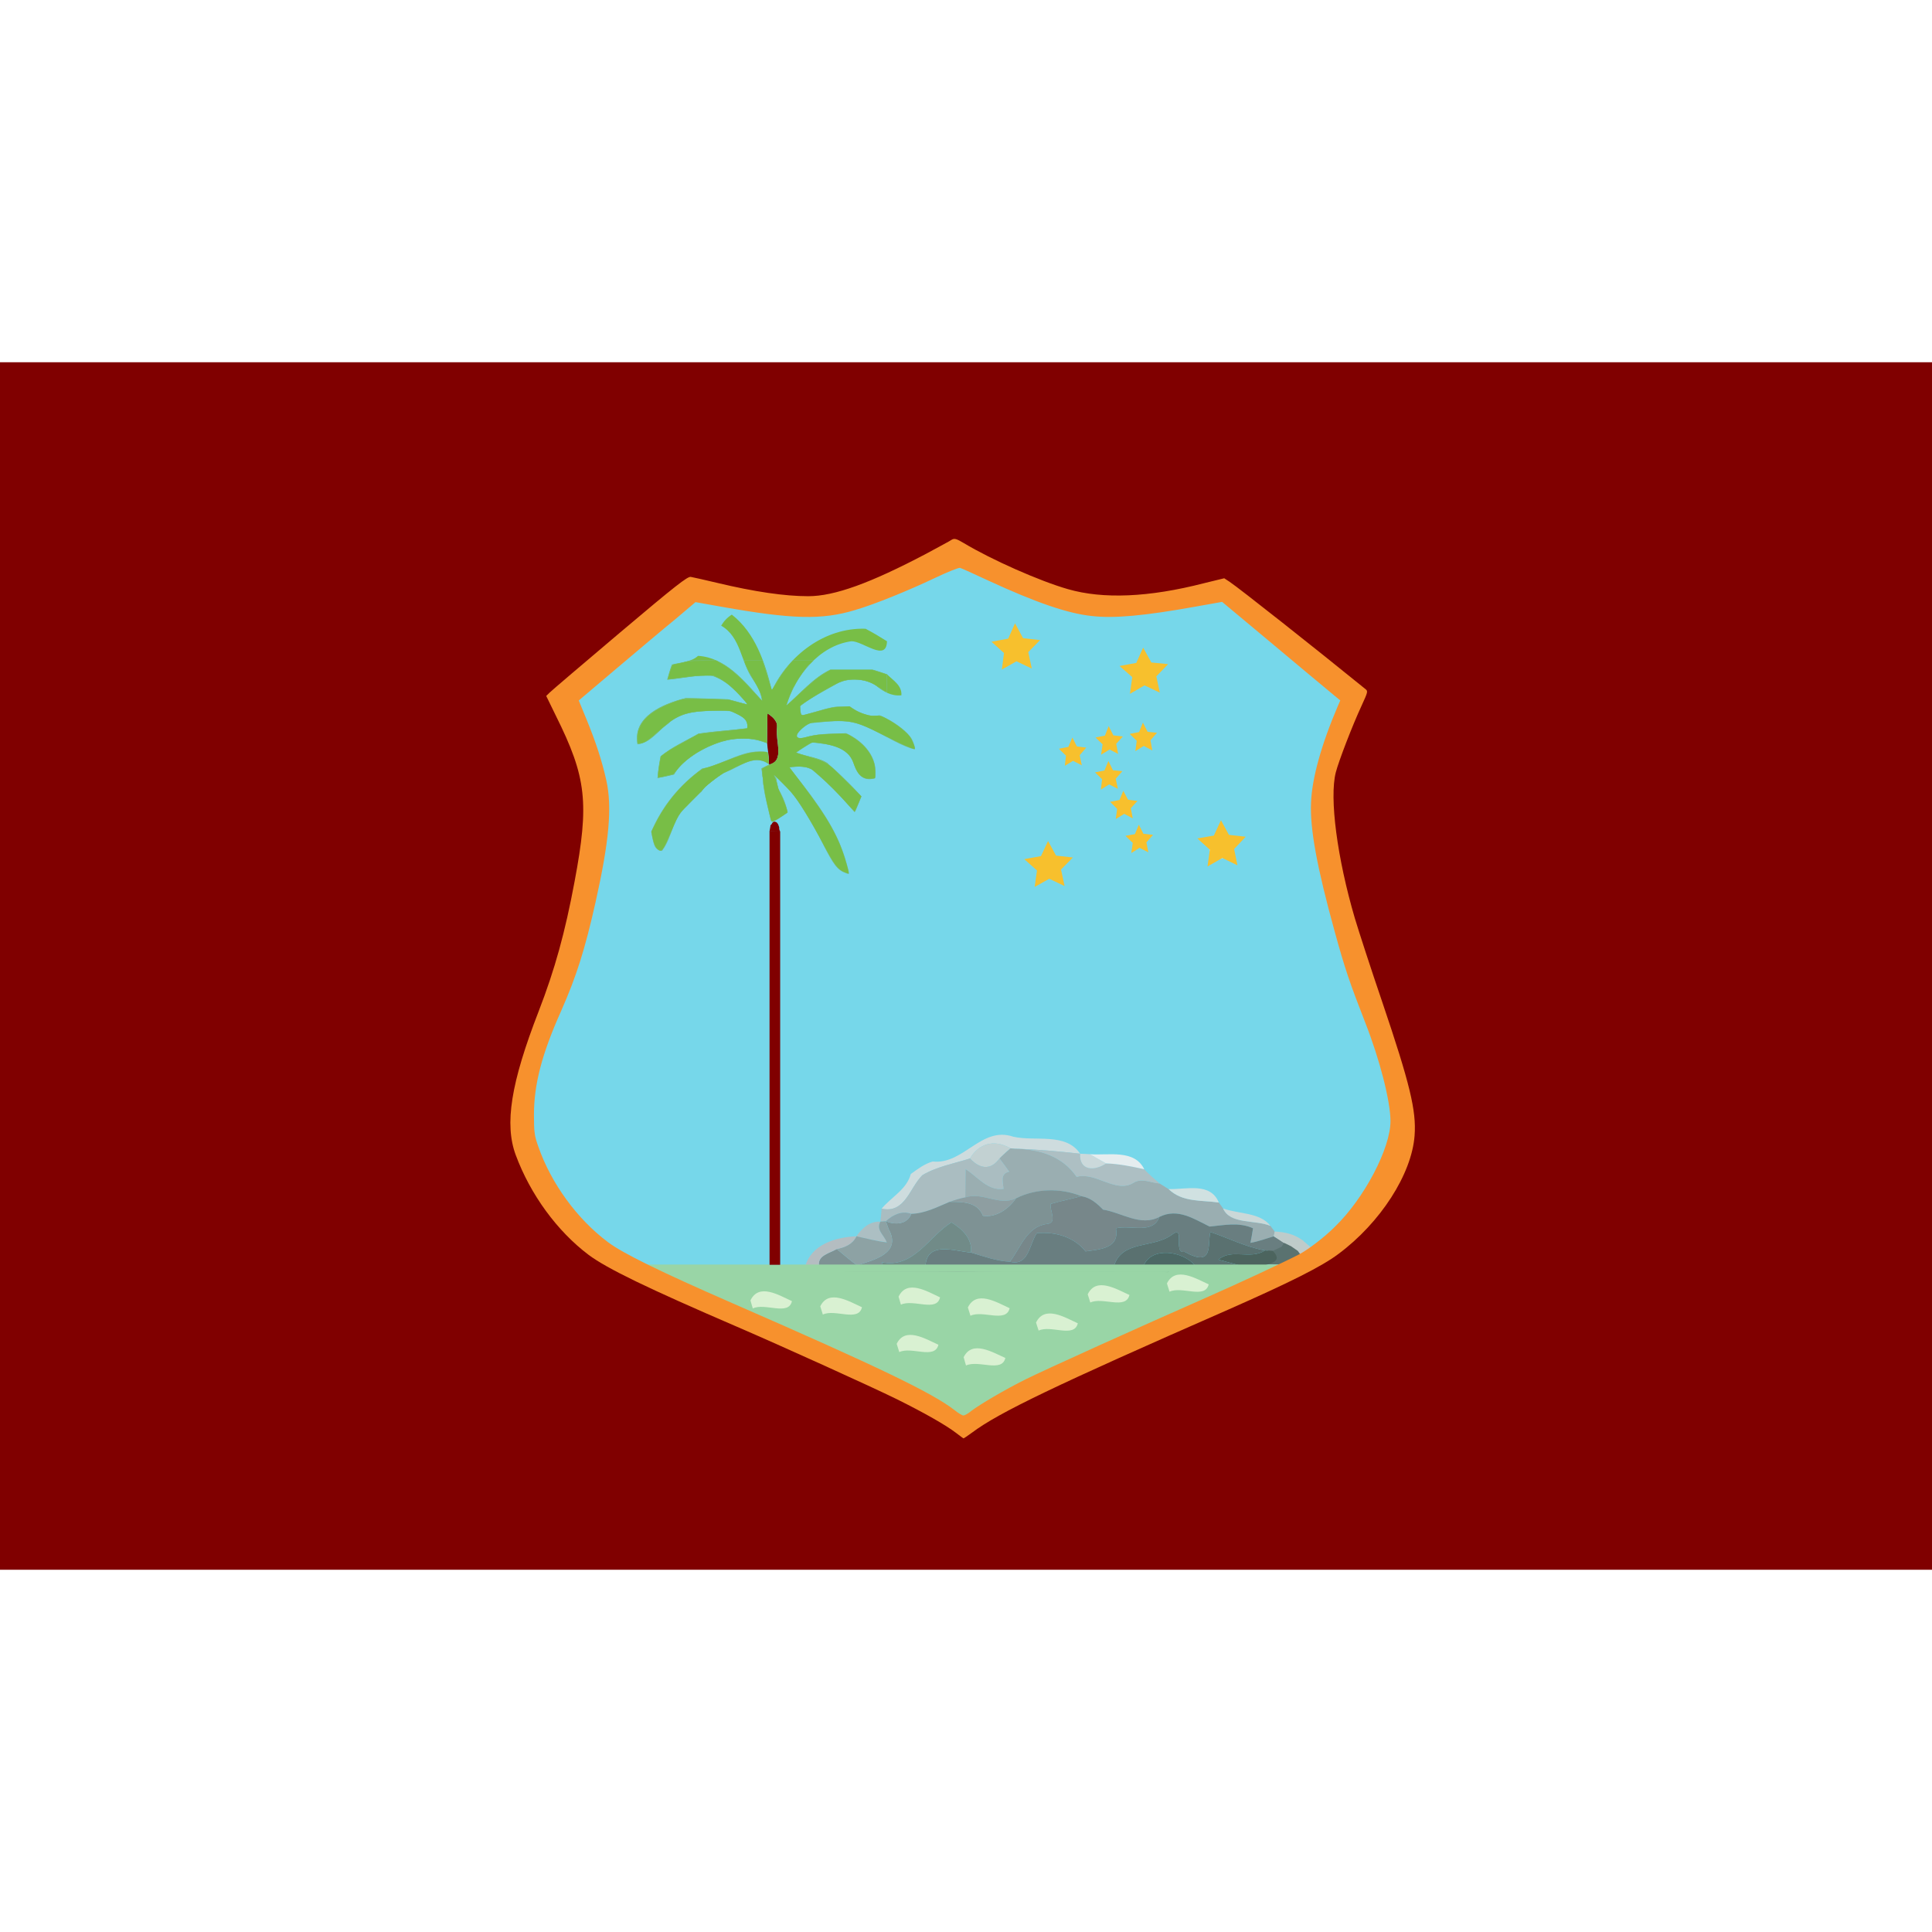 <?xml version="1.0" encoding="UTF-8"?>
<svg xmlns="http://www.w3.org/2000/svg" xmlns:xlink="http://www.w3.org/1999/xlink" width="32px" height="32px" viewBox="0 0 32 20" version="1.1">
<g id="surface1">
<rect x="0" y="0" width="32" height="20" style="fill:rgb(50.196%,0%,0%);fill-opacity:1;stroke:none;"/>
<path style=" stroke:none;fill-rule:nonzero;fill:rgb(46.275%,84.314%,91.765%);fill-opacity:1;" d="M 10.406 14.875 L 8.914 13.363 L 8.734 11.766 L 9.367 9.855 L 9.773 8.43 L 9.82 7.633 L 9.727 6.922 L 9.504 6.211 L 9.41 5.543 L 10.227 4.742 L 11.445 3.723 L 12.395 3.945 L 13.527 4.031 L 14.52 3.766 L 15.832 3.188 L 16.238 3.32 L 18.137 3.988 L 19.449 3.945 L 20.305 3.676 L 22.25 5.41 L 22.477 5.543 L 21.98 6.742 L 21.844 7.543 L 22.297 9.363 L 22.973 11.453 L 23.289 12.609 L 22.973 13.496 L 21.934 14.742 L 21.48 15.051 L 10.543 15.141 Z M 10.406 14.875 "/>
<path style=" stroke:none;fill-rule:nonzero;fill:rgb(60%,83.529%,65.098%);fill-opacity:1;" d="M 16.125 17.582 L 17.594 16.766 L 18.711 16.266 L 20.152 15.699 L 21.141 15.164 L 21.688 14.977 L 10.754 15.039 L 11.938 15.574 L 13.438 16.203 L 15.613 17.301 Z M 16.125 17.582 "/>
<path style=" stroke:none;fill-rule:nonzero;fill:rgb(46.275%,84.314%,91.765%);fill-opacity:1;" d="M 10.676 14.855 L 10.254 14.852 L 9.062 13.773 L 9.109 13.418 L 9.863 13.438 Z M 10.676 14.855 "/>
<path style=" stroke:none;fill-rule:nonzero;fill:rgb(74.902%,79.608%,79.216%);fill-opacity:1;" d="M 21.57 14.539 L 21.738 14.684 L 21.23 14.957 L 21.184 14.945 L 20.996 14.945 L 21.047 14.559 L 21.254 14.488 Z M 21.57 14.539 "/>
<path style=" stroke:none;fill-rule:nonzero;fill:rgb(35.294%,44.706%,43.922%);fill-opacity:1;" d="M 21.262 14.582 L 21.383 14.641 L 21.496 14.719 L 21.562 14.812 L 21.312 14.93 L 21.223 14.945 L 20.953 14.941 L 20.961 14.77 L 21.059 14.633 Z M 21.262 14.582 "/>
<path style=" stroke:none;fill-rule:nonzero;fill:rgb(47.059%,74.51%,27.451%);fill-opacity:1;" d="M 11.945 4.363 C 11.988 4.289 12.047 4.227 12.121 4.18 C 12.512 4.484 12.672 4.98 12.785 5.438 C 13.059 4.859 13.656 4.391 14.336 4.414 C 14.457 4.477 14.574 4.547 14.691 4.621 C 14.684 4.973 14.293 4.617 14.102 4.621 C 13.566 4.695 13.172 5.195 13.027 5.684 C 13.262 5.48 13.465 5.23 13.754 5.09 L 14.449 5.09 C 14.531 5.113 14.609 5.141 14.691 5.168 C 14.793 5.27 14.941 5.352 14.93 5.516 C 14.766 5.535 14.629 5.453 14.508 5.355 C 14.324 5.234 14.031 5.219 13.84 5.336 C 13.648 5.445 13.449 5.547 13.273 5.68 C 13.152 5.785 13.07 5.926 13.012 6.07 C 13.152 5.992 13.297 5.879 13.461 5.965 C 13.324 5.992 13.023 6.273 13.332 6.219 C 13.363 6.234 13.426 6.273 13.457 6.293 C 13.367 6.348 13.273 6.402 13.188 6.465 C 13.363 6.535 13.57 6.543 13.723 6.652 C 13.629 6.688 13.535 6.715 13.438 6.738 L 13.371 6.715 C 13.297 6.684 12.645 6.656 12.855 6.887 C 12.859 6.922 12.875 6.992 12.883 7.027 C 12.844 7.16 13.066 7.527 12.805 7.441 C 12.828 7.223 12.73 7.043 12.629 6.867 C 12.625 6.832 12.617 6.762 12.613 6.727 C 12.645 6.711 12.707 6.68 12.738 6.664 C 13 6.609 12.844 6.273 12.867 6.078 C 12.895 5.953 12.805 5.879 12.711 5.816 C 12.711 5.941 12.707 6.188 12.707 6.312 C 12.301 6.145 11.891 6.262 11.539 6.473 C 11.395 6.566 11.25 6.676 11.164 6.828 C 11.07 6.852 10.98 6.871 10.891 6.887 C 10.898 6.766 10.918 6.648 10.941 6.527 C 11.129 6.371 11.359 6.273 11.566 6.152 C 11.836 6.109 12.105 6.098 12.375 6.062 C 12.41 5.891 12.223 5.836 12.098 5.777 C 11.754 5.777 11.328 5.734 11.059 5.992 C 10.895 6.105 10.773 6.305 10.559 6.328 C 10.473 5.867 10.984 5.656 11.359 5.562 C 11.594 5.566 11.828 5.574 12.059 5.582 C 12.168 5.609 12.273 5.645 12.383 5.668 C 12.219 5.473 12.043 5.27 11.789 5.191 C 11.543 5.176 11.297 5.238 11.051 5.258 C 11.074 5.176 11.098 5.09 11.129 5.008 C 11.277 4.969 11.445 4.969 11.562 4.863 C 12.023 4.891 12.336 5.289 12.621 5.605 C 12.609 5.477 12.539 5.359 12.473 5.254 C 12.266 4.969 12.277 4.555 11.945 4.363 Z M 11.945 4.363 "/>
<path style=" stroke:none;fill-rule:nonzero;fill:rgb(50.196%,0%,0%);fill-opacity:1;" d="M 12.711 5.816 C 12.805 5.879 12.895 5.953 12.867 6.078 C 12.844 6.273 13 6.609 12.738 6.664 C 12.734 6.594 12.73 6.527 12.723 6.457 C 12.715 6.41 12.711 6.359 12.707 6.312 C 12.707 6.188 12.711 5.938 12.711 5.816 Z M 12.711 5.816 "/>
<path style=" stroke:none;fill-rule:nonzero;fill:rgb(46.667%,74.902%,55.686%);fill-opacity:1;" d="M 13.312 6.223 C 13.535 6.141 13.777 6.156 14.012 6.145 C 14.305 6.273 14.559 6.555 14.492 6.891 C 14.285 6.953 14.188 6.812 14.137 6.637 C 14.039 6.352 13.695 6.32 13.434 6.297 Z M 13.312 6.223 "/>
<path style=" stroke:none;fill-rule:nonzero;fill:rgb(50.196%,75.686%,57.255%);fill-opacity:1;" d="M 11.629 6.73 C 12 6.66 12.328 6.383 12.723 6.457 C 12.73 6.527 12.734 6.594 12.738 6.664 C 12.535 6.492 12.305 6.66 12.105 6.754 C 12.07 6.77 12 6.801 11.965 6.816 C 11.805 6.844 11.621 6.922 11.621 7.109 C 11.535 7.191 11.453 7.27 11.375 7.355 C 11.145 7.543 11.137 7.867 10.965 8.094 C 10.812 8.09 10.816 7.887 10.785 7.777 C 10.965 7.355 11.254 7 11.629 6.73 Z M 11.629 6.73 "/>
<path style=" stroke:none;fill-rule:nonzero;fill:rgb(95.294%,89.412%,75.686%);fill-opacity:1;" d="M 20.043 8.164 C 20.055 8.074 19.938 7.828 20.102 7.859 C 20.105 7.992 20.086 8.164 20.281 8.102 C 20.457 8.141 20.277 7.926 20.281 7.852 C 20.508 7.789 20.434 8.027 20.43 8.164 C 20.301 8.172 20.129 8.316 20.043 8.164 Z M 20.043 8.164 "/>
<path style=" stroke:none;fill-rule:nonzero;fill:rgb(92.157%,81.961%,59.216%);fill-opacity:1;" d="M 20.102 7.859 C 20.145 7.855 20.234 7.852 20.281 7.852 C 20.277 7.926 20.457 8.141 20.281 8.102 C 20.086 8.164 20.105 7.992 20.102 7.859 Z M 20.102 7.859 "/>
<path style=" stroke:none;fill-rule:nonzero;fill:rgb(92.157%,81.569%,64.706%);fill-opacity:1;" d="M 17.328 8.191 C 17.523 8.129 17.59 8.355 17.559 8.504 C 17.449 8.508 17.336 8.508 17.227 8.504 C 17.227 8.391 17.211 8.258 17.328 8.191 Z M 17.328 8.191 "/>
<path style=" stroke:none;fill-rule:nonzero;fill:rgb(79.216%,47.451%,46.667%);fill-opacity:1;" d="M 12.793 8.582 L 12.867 8.59 C 12.867 8.75 12.867 8.91 12.867 9.07 C 12.863 9.559 12.863 10.043 12.867 10.527 C 12.867 10.688 12.867 10.852 12.867 11.012 L 12.785 11.012 C 12.781 10.203 12.781 9.391 12.793 8.582 Z M 12.793 8.582 "/>
<path style=" stroke:none;fill-rule:nonzero;fill:rgb(68.235%,47.451%,44.706%);fill-opacity:1;" d="M 12.785 11.012 L 12.867 11.012 C 12.871 11.371 12.863 11.73 12.801 12.086 C 12.793 11.809 12.785 11.531 12.781 11.254 Z M 12.785 11.012 "/>
<path style=" stroke:none;fill-rule:nonzero;fill:rgb(80.784%,86.275%,87.059%);fill-opacity:1;" d="M 15.449 13.238 C 15.965 13.293 16.254 12.645 16.785 12.828 C 17.145 12.91 17.652 12.754 17.891 13.109 C 17.531 13.07 17.168 13.035 16.805 13.027 L 16.738 13.02 C 16.453 12.859 16.207 12.949 16.066 13.188 C 15.801 13.273 15.52 13.32 15.277 13.465 C 15.062 13.68 14.992 14.102 14.602 14.02 C 14.766 13.824 15.016 13.703 15.086 13.445 C 15.199 13.363 15.312 13.277 15.449 13.238 Z M 15.449 13.238 "/>
<path style=" stroke:none;fill-rule:nonzero;fill:rgb(76.078%,81.961%,82.353%);fill-opacity:1;" d="M 16.066 13.188 C 16.207 12.949 16.453 12.859 16.738 13.02 C 16.676 13.07 16.613 13.129 16.555 13.188 C 16.406 13.391 16.227 13.359 16.066 13.188 Z M 16.066 13.188 "/>
<path style=" stroke:none;fill-rule:nonzero;fill:rgb(60.392%,68.235%,69.412%);fill-opacity:1;" d="M 16.555 13.188 C 16.613 13.129 16.676 13.074 16.738 13.02 L 16.805 13.027 C 17.219 13.031 17.598 13.152 17.832 13.492 C 18.152 13.406 18.48 13.773 18.777 13.59 C 18.91 13.504 19.066 13.594 19.207 13.602 C 19.246 13.625 19.32 13.672 19.355 13.695 C 19.586 13.918 19.895 13.875 20.188 13.918 C 20.203 13.941 20.238 13.988 20.258 14.016 C 20.375 14.285 20.793 14.199 21.043 14.305 C 21.062 14.328 21.094 14.375 21.113 14.398 L 21.098 14.477 C 20.969 14.516 20.844 14.562 20.711 14.586 C 20.727 14.504 20.742 14.426 20.754 14.344 C 20.52 14.238 20.277 14.293 20.035 14.316 C 19.777 14.191 19.508 14.004 19.203 14.156 C 18.891 14.32 18.574 14.082 18.27 14.035 C 18.168 13.93 18.059 13.836 17.91 13.812 C 17.566 13.672 17.156 13.688 16.828 13.848 C 16.543 13.98 16.281 13.738 15.988 13.832 L 15.992 13.363 C 16.191 13.488 16.359 13.727 16.621 13.691 C 16.613 13.578 16.559 13.441 16.715 13.406 C 16.664 13.332 16.605 13.258 16.555 13.188 Z M 16.555 13.188 "/>
<path style=" stroke:none;fill-rule:nonzero;fill:rgb(67.843%,74.902%,76.471%);fill-opacity:1;" d="M 16.805 13.027 C 17.168 13.035 17.531 13.07 17.891 13.109 C 17.875 13.395 18.129 13.398 18.32 13.27 C 18.535 13.277 18.746 13.32 18.953 13.367 C 19.031 13.453 19.121 13.527 19.207 13.602 C 19.066 13.594 18.91 13.504 18.777 13.59 C 18.48 13.773 18.152 13.406 17.832 13.492 C 17.598 13.152 17.219 13.031 16.805 13.027 Z M 16.805 13.027 "/>
<path style=" stroke:none;fill-rule:nonzero;fill:rgb(79.608%,85.098%,85.882%);fill-opacity:1;" d="M 17.891 13.109 C 17.93 13.113 18.012 13.113 18.051 13.117 C 18.141 13.168 18.23 13.219 18.32 13.27 C 18.129 13.398 17.875 13.395 17.891 13.109 Z M 17.891 13.109 "/>
<path style=" stroke:none;fill-rule:nonzero;fill:rgb(89.804%,92.941%,93.725%);fill-opacity:1;" d="M 18.051 13.117 C 18.363 13.141 18.789 13.031 18.953 13.367 C 18.746 13.32 18.535 13.277 18.32 13.27 C 18.23 13.219 18.141 13.168 18.051 13.117 Z M 18.051 13.117 "/>
<path style=" stroke:none;fill-rule:nonzero;fill:rgb(66.667%,74.118%,75.686%);fill-opacity:1;" d="M 15.277 13.465 C 15.52 13.32 15.801 13.273 16.066 13.188 C 16.227 13.359 16.406 13.391 16.555 13.188 C 16.605 13.258 16.664 13.332 16.715 13.406 C 16.559 13.441 16.613 13.578 16.621 13.691 C 16.359 13.727 16.191 13.488 15.992 13.363 L 15.988 13.832 C 15.902 13.848 15.816 13.875 15.73 13.906 C 15.523 13.992 15.324 14.098 15.094 14.105 C 14.938 14.047 14.789 14.121 14.672 14.227 L 14.582 14.234 C 14.59 14.18 14.598 14.07 14.602 14.02 C 14.992 14.102 15.062 13.68 15.277 13.465 Z M 15.277 13.465 "/>
<path style=" stroke:none;fill-rule:nonzero;fill:rgb(49.412%,57.255%,58.039%);fill-opacity:1;" d="M 16.828 13.848 C 17.156 13.684 17.566 13.672 17.91 13.812 C 17.742 13.859 17.57 13.891 17.402 13.941 C 17.383 14.055 17.523 14.258 17.336 14.273 C 17.004 14.32 16.906 14.664 16.727 14.898 C 16.504 14.887 16.293 14.809 16.082 14.746 C 16.109 14.52 15.938 14.355 15.758 14.246 C 15.375 14.488 15.133 15.016 14.602 14.906 L 14.676 15.059 C 14.227 15.055 13.773 15.082 13.332 14.988 C 13.391 14.984 13.508 14.973 13.566 14.969 C 13.535 14.793 13.742 14.758 13.859 14.688 C 13.973 14.777 14.078 14.879 14.199 14.957 C 14.465 14.871 14.941 14.762 14.719 14.359 C 14.707 14.328 14.684 14.262 14.672 14.227 C 14.828 14.293 15.027 14.281 15.094 14.105 C 15.324 14.098 15.523 13.992 15.73 13.906 C 15.949 13.906 16.188 13.906 16.281 14.137 C 16.496 14.172 16.707 14.023 16.828 13.848 Z M 16.828 13.848 "/>
<path style=" stroke:none;fill-rule:nonzero;fill:rgb(81.569%,88.235%,88.235%);fill-opacity:1;" d="M 19.355 13.695 C 19.656 13.703 20.047 13.578 20.188 13.918 C 19.895 13.875 19.586 13.918 19.355 13.695 Z M 19.355 13.695 "/>
<path style=" stroke:none;fill-rule:nonzero;fill:rgb(55.686%,61.961%,63.137%);fill-opacity:1;" d="M 15.988 13.832 C 16.281 13.738 16.543 13.98 16.828 13.848 C 16.707 14.023 16.496 14.172 16.281 14.137 C 16.188 13.906 15.949 13.906 15.73 13.906 C 15.816 13.875 15.902 13.848 15.988 13.832 Z M 15.988 13.832 "/>
<path style=" stroke:none;fill-rule:nonzero;fill:rgb(46.667%,52.941%,54.118%);fill-opacity:1;" d="M 17.402 13.941 C 17.57 13.891 17.742 13.859 17.91 13.812 C 18.059 13.836 18.168 13.93 18.27 14.035 C 18.574 14.082 18.891 14.32 19.203 14.156 C 19.094 14.449 18.73 14.285 18.484 14.344 C 18.543 14.676 18.234 14.691 17.98 14.727 C 17.793 14.488 17.473 14.395 17.172 14.426 C 17.047 14.613 17.039 14.977 16.727 14.898 C 16.906 14.664 17.004 14.32 17.336 14.273 C 17.523 14.258 17.383 14.055 17.402 13.941 Z M 17.402 13.941 "/>
<path style=" stroke:none;fill-rule:nonzero;fill:rgb(79.608%,84.706%,84.706%);fill-opacity:1;" d="M 20.258 14.016 C 20.512 14.109 20.871 14.078 21.043 14.305 C 20.793 14.199 20.375 14.285 20.258 14.016 Z M 20.258 14.016 "/>
<path style=" stroke:none;fill-rule:nonzero;fill:rgb(55.686%,64.706%,67.059%);fill-opacity:1;" d="M 14.672 14.227 C 14.789 14.121 14.938 14.047 15.094 14.105 C 15.027 14.281 14.828 14.293 14.672 14.227 Z M 14.672 14.227 "/>
<path style=" stroke:none;fill-rule:nonzero;fill:rgb(41.176%,49.412%,50.196%);fill-opacity:1;" d="M 19.203 14.156 C 19.508 14.004 19.777 14.191 20.035 14.316 C 20.277 14.293 20.52 14.238 20.754 14.344 C 20.742 14.426 20.727 14.504 20.711 14.586 C 20.844 14.562 20.969 14.516 21.098 14.477 C 21.141 14.504 21.227 14.559 21.266 14.586 L 21.23 14.648 C 21.195 14.664 21.121 14.703 21.082 14.719 L 20.953 14.711 C 20.633 14.656 20.344 14.504 20.047 14.406 C 19.996 14.613 20.109 15.004 19.621 14.734 C 19.418 14.777 19.648 14.262 19.402 14.457 C 19.09 14.68 18.574 14.539 18.449 14.977 C 17.824 14.98 17.195 14.973 16.57 14.977 C 16.156 14.973 15.742 14.992 15.328 14.969 C 15.355 14.551 15.809 14.723 16.082 14.746 C 16.293 14.809 16.504 14.887 16.727 14.898 C 17.039 14.977 17.047 14.613 17.172 14.426 C 17.473 14.395 17.793 14.488 17.98 14.727 C 18.234 14.691 18.543 14.676 18.484 14.344 C 18.73 14.285 19.094 14.449 19.203 14.156 Z M 19.203 14.156 "/>
<path style=" stroke:none;fill-rule:nonzero;fill:rgb(67.451%,74.902%,76.471%);fill-opacity:1;" d="M 14.184 14.477 C 14.281 14.34 14.402 14.227 14.582 14.234 C 14.504 14.371 14.645 14.457 14.688 14.574 C 14.52 14.559 14.352 14.512 14.184 14.477 Z M 14.184 14.477 "/>
<path style=" stroke:none;fill-rule:nonzero;fill:rgb(55.294%,63.529%,64.314%);fill-opacity:1;" d="M 14.582 14.234 L 14.672 14.227 C 14.684 14.258 14.707 14.328 14.719 14.359 C 14.941 14.762 14.465 14.871 14.199 14.957 C 14.078 14.879 13.973 14.777 13.859 14.688 C 13.996 14.66 14.121 14.609 14.184 14.477 C 14.352 14.512 14.52 14.559 14.688 14.578 C 14.645 14.457 14.504 14.371 14.582 14.234 Z M 14.582 14.234 "/>
<path style=" stroke:none;fill-rule:nonzero;fill:rgb(44.314%,54.51%,53.333%);fill-opacity:1;" d="M 14.602 14.906 C 15.133 15.016 15.375 14.488 15.758 14.246 C 15.938 14.355 16.109 14.52 16.082 14.746 C 15.809 14.723 15.355 14.551 15.328 14.969 C 15.742 14.992 16.156 14.973 16.57 14.977 L 16.57 15.059 C 16.348 15.059 16.125 15.062 15.902 15.066 L 15.836 15.066 C 15.449 15.059 15.062 15.062 14.676 15.059 Z M 14.602 14.906 "/>
<path style=" stroke:none;fill-rule:nonzero;fill:rgb(35.294%,44.314%,43.922%);fill-opacity:1;" d="M 19.402 14.457 C 19.648 14.262 19.418 14.777 19.621 14.734 C 20.109 15.004 19.996 14.613 20.047 14.406 C 20.344 14.504 20.633 14.656 20.953 14.711 C 20.707 14.871 20.406 14.672 20.18 14.863 C 20.301 14.898 20.422 14.926 20.543 14.961 C 20.293 14.965 20.047 14.973 19.801 14.969 C 19.602 14.719 19.066 14.637 18.938 14.973 C 18.773 14.977 18.613 14.977 18.449 14.977 C 18.574 14.539 19.09 14.68 19.402 14.457 Z M 19.402 14.457 "/>
<path style=" stroke:none;fill-rule:nonzero;fill:rgb(74.51%,79.608%,79.216%);fill-opacity:1;" d="M 21.113 14.398 C 21.289 14.406 21.457 14.445 21.594 14.559 C 21.484 14.566 21.375 14.574 21.266 14.586 C 21.227 14.559 21.141 14.504 21.098 14.477 Z M 21.113 14.398 "/>
<path style=" stroke:none;fill-rule:nonzero;fill:rgb(70.588%,74.118%,75.686%);fill-opacity:1;" d="M 13.332 14.988 C 13.434 14.613 13.832 14.492 14.184 14.477 C 14.121 14.609 13.996 14.66 13.859 14.688 C 13.742 14.758 13.535 14.793 13.566 14.969 C 13.508 14.973 13.391 14.984 13.332 14.988 Z M 13.332 14.988 "/>
<path style=" stroke:none;fill-rule:nonzero;fill:rgb(29.804%,40.784%,39.608%);fill-opacity:1;" d="M 18.938 14.973 C 19.066 14.637 19.602 14.719 19.801 14.969 C 19.688 14.973 19.578 14.98 19.465 14.988 C 19.289 14.98 19.113 14.977 18.938 14.973 Z M 18.938 14.973 "/>
<path style=" stroke:none;fill-rule:nonzero;fill:rgb(29.804%,39.216%,36.863%);fill-opacity:1;" d="M 20.18 14.863 C 20.406 14.672 20.707 14.871 20.953 14.711 L 21.082 14.719 C 21.246 14.887 21.066 14.922 20.914 14.969 C 20.789 14.969 20.664 14.969 20.543 14.961 C 20.422 14.926 20.301 14.898 20.18 14.863 Z M 20.18 14.863 "/>
<path style=" stroke:none;fill-rule:nonzero;fill:rgb(40.784%,65.49%,52.941%);fill-opacity:1;" d="M 16.57 14.977 C 17.195 14.973 17.824 14.98 18.449 14.977 C 18.613 14.977 18.773 14.977 18.938 14.973 C 19.113 14.977 19.289 14.98 19.465 14.984 C 19.438 15.008 19.379 15.051 19.348 15.07 C 19.023 15.062 18.695 15.059 18.371 15.062 C 17.77 15.055 17.172 15.059 16.57 15.059 Z M 16.57 14.977 "/>
<path style=" stroke:none;fill-rule:nonzero;fill:rgb(85.098%,94.51%,82.353%);fill-opacity:1;" d="M 13.586 15.637 C 13.727 15.348 14.062 15.555 14.277 15.652 C 14.219 15.902 13.832 15.676 13.629 15.773 C 13.617 15.738 13.598 15.672 13.586 15.637 Z M 13.586 15.637 "/>
<path style=" stroke:none;fill-rule:evenodd;fill:rgb(96.863%,75.294%,17.647%);fill-opacity:1;" d="M 17.09 5.074 L 16.836 4.953 L 16.594 5.09 L 16.629 4.816 L 16.422 4.629 L 16.699 4.578 L 16.812 4.324 L 16.945 4.57 L 17.227 4.602 L 17.031 4.801 Z M 19.211 5.473 L 18.957 5.352 L 18.715 5.492 L 18.754 5.215 L 18.543 5.031 L 18.82 4.98 L 18.934 4.727 L 19.07 4.973 L 19.348 5 L 19.152 5.203 Z M 20.496 8.332 L 20.246 8.211 L 20 8.352 L 20.039 8.074 L 19.832 7.887 L 20.105 7.84 L 20.223 7.586 L 20.355 7.828 L 20.633 7.859 L 20.441 8.062 Z M 17.633 8.676 L 17.379 8.555 L 17.137 8.691 L 17.176 8.418 L 16.965 8.23 L 17.242 8.18 L 17.359 7.93 L 17.492 8.172 L 17.77 8.203 L 17.574 8.402 Z M 19.086 6.43 L 18.945 6.355 L 18.805 6.441 L 18.828 6.27 L 18.711 6.156 L 18.867 6.125 L 18.93 5.969 L 19.008 6.121 L 19.164 6.137 L 19.055 6.262 Z M 18.52 6.488 L 18.379 6.414 L 18.238 6.5 L 18.262 6.328 L 18.145 6.215 L 18.301 6.184 L 18.363 6.027 L 18.441 6.18 L 18.598 6.199 L 18.488 6.32 Z M 18.516 7.066 L 18.371 6.992 L 18.234 7.078 L 18.254 6.906 L 18.137 6.793 L 18.293 6.762 L 18.359 6.605 L 18.434 6.758 L 18.59 6.773 L 18.48 6.898 Z M 18.762 7.555 L 18.621 7.48 L 18.48 7.566 L 18.504 7.398 L 18.387 7.281 L 18.543 7.25 L 18.605 7.098 L 18.684 7.246 L 18.84 7.266 L 18.73 7.387 Z M 19.02 8.117 L 18.875 8.043 L 18.738 8.129 L 18.762 7.961 L 18.641 7.844 L 18.797 7.816 L 18.863 7.66 L 18.938 7.809 L 19.098 7.828 L 18.988 7.953 Z M 17.918 6.676 L 17.773 6.602 L 17.637 6.684 L 17.656 6.516 L 17.539 6.402 L 17.695 6.371 L 17.762 6.215 L 17.836 6.363 L 17.992 6.383 L 17.883 6.508 Z M 17.918 6.676 "/>
<path style=" stroke:none;fill-rule:evenodd;fill:rgb(79.216%,47.451%,47.059%);fill-opacity:1;" d="M 12.801 11.934 C 12.793 11.746 12.785 11.219 12.789 11.117 L 12.793 11.016 L 12.863 11.016 L 12.863 11.164 C 12.863 11.441 12.852 11.668 12.828 11.879 C 12.809 12.043 12.805 12.047 12.801 11.934 Z M 12.801 11.934 "/>
<path style=" stroke:none;fill-rule:evenodd;fill:rgb(47.059%,74.51%,55.294%);fill-opacity:1;" d="M 14.016 8.465 C 13.871 8.414 13.805 8.328 13.621 7.961 C 13.516 7.746 13.27 7.336 13.172 7.207 C 13.094 7.105 13.004 7.008 12.887 6.898 C 12.848 6.867 12.812 6.828 12.805 6.816 C 12.766 6.738 12.91 6.688 13.168 6.688 C 13.266 6.691 13.262 6.695 13.156 6.703 C 13.113 6.703 13.078 6.711 13.078 6.715 C 13.078 6.715 13.133 6.785 13.195 6.867 C 13.609 7.387 13.82 7.723 13.957 8.094 C 14 8.203 14.066 8.449 14.062 8.465 C 14.062 8.477 14.055 8.477 14.016 8.465 Z M 14.066 7.352 C 13.895 7.152 13.672 6.934 13.492 6.785 C 13.438 6.734 13.426 6.723 13.438 6.719 C 13.523 6.684 13.691 6.641 13.703 6.645 C 13.754 6.668 14.074 6.977 14.219 7.137 L 14.27 7.191 L 14.223 7.301 C 14.199 7.359 14.176 7.418 14.168 7.434 L 14.156 7.453 Z M 12.773 7.602 C 12.77 7.594 12.75 7.52 12.73 7.43 C 12.68 7.227 12.648 7.066 12.641 6.973 L 12.637 6.898 L 12.695 7.02 C 12.77 7.16 12.793 7.242 12.801 7.367 L 12.805 7.453 L 12.832 7.461 C 12.875 7.469 12.891 7.465 12.914 7.441 C 12.934 7.422 12.938 7.414 12.934 7.375 C 12.926 7.316 12.922 7.301 12.902 7.199 C 12.891 7.152 12.883 7.098 12.883 7.082 C 12.887 7.055 12.891 7.062 12.938 7.148 C 12.984 7.242 13.012 7.309 13.035 7.406 L 13.047 7.457 L 12.957 7.52 C 12.84 7.602 12.781 7.625 12.773 7.602 Z M 15.074 6.391 C 14.965 6.352 14.871 6.309 14.691 6.211 C 14.391 6.051 14.273 6 14.117 5.965 C 14 5.938 13.824 5.938 13.598 5.961 C 13.469 5.977 13.441 5.977 13.414 5.965 C 13.375 5.949 13.312 5.941 13.305 5.949 C 13.301 5.953 13.285 5.953 13.266 5.957 C 13.227 5.957 13.074 6.027 13.043 6.055 C 13.027 6.07 13.008 6.078 13.008 6.07 C 13.008 6.066 13.016 6.051 13.023 6.039 C 13.027 6.023 13.031 6.008 13.031 6.004 C 13.027 6 13.027 5.996 13.031 5.992 C 13.035 5.992 13.055 5.965 13.074 5.934 C 13.121 5.855 13.176 5.781 13.219 5.742 L 13.254 5.707 L 13.258 5.766 C 13.27 5.863 13.25 5.863 13.48 5.797 C 13.75 5.715 13.832 5.699 13.965 5.699 L 14.074 5.699 L 14.125 5.734 C 14.258 5.824 14.43 5.875 14.535 5.852 C 14.57 5.844 14.578 5.844 14.68 5.898 C 14.867 5.992 15.039 6.133 15.102 6.238 C 15.129 6.285 15.16 6.383 15.156 6.406 C 15.152 6.414 15.133 6.41 15.074 6.391 Z M 15.074 6.391 "/>
<path style=" stroke:none;fill-rule:evenodd;fill:rgb(60%,83.529%,65.098%);fill-opacity:1;" d="M 17.953 15.059 C 16.598 15.055 16.582 15.055 16.582 15.02 C 16.582 14.984 16.594 14.984 18.012 14.984 L 19.445 14.984 L 19.391 15.027 C 19.363 15.051 19.336 15.07 19.328 15.066 C 19.324 15.066 18.703 15.062 17.953 15.059 Z M 17.953 15.059 "/>
<path style=" stroke:none;fill-rule:evenodd;fill:rgb(60%,83.529%,65.098%);fill-opacity:1;" d="M 10.652 14.945 L 21.449 14.945 L 21.449 15.066 L 10.652 15.066 Z M 10.652 14.945 "/>
<path style=" stroke:none;fill-rule:evenodd;fill:rgb(50.196%,0%,0%);fill-opacity:1;" d="M 12.746 11.355 L 12.746 7.766 L 12.922 7.766 L 12.922 14.949 L 12.746 14.949 Z M 12.746 11.355 "/>
<path style=" stroke:none;fill-rule:evenodd;fill:rgb(50.196%,0%,0%);fill-opacity:1;" d="M 12.746 7.77 C 12.754 7.723 12.758 7.699 12.758 7.699 L 12.762 7.668 L 12.777 7.656 L 12.793 7.629 L 12.809 7.613 L 12.832 7.609 L 12.855 7.617 L 12.867 7.625 L 12.883 7.645 L 12.891 7.66 L 12.898 7.68 L 12.906 7.703 L 12.906 7.727 L 12.91 7.746 L 12.914 7.754 L 12.914 7.773 Z M 12.746 7.77 "/>
<path style=" stroke:none;fill-rule:evenodd;fill:rgb(96.863%,56.863%,17.647%);fill-opacity:1;" d="M 15.836 17.734 C 15.668 17.605 15.305 17.398 14.848 17.172 C 14.453 16.977 12.945 16.293 12.211 15.977 C 10.723 15.336 10.055 15.012 9.75 14.785 C 9.227 14.391 8.785 13.785 8.543 13.133 C 8.352 12.621 8.461 11.938 8.922 10.75 C 9.191 10.055 9.359 9.445 9.516 8.605 C 9.762 7.297 9.715 6.875 9.207 5.855 L 9.047 5.527 L 9.102 5.473 C 9.133 5.441 9.656 4.996 10.266 4.48 C 11.195 3.695 11.387 3.547 11.441 3.555 C 11.477 3.562 11.676 3.605 11.887 3.656 C 12.496 3.801 12.996 3.875 13.387 3.875 C 13.82 3.875 14.414 3.66 15.34 3.172 C 15.547 3.059 15.742 2.957 15.766 2.938 C 15.809 2.914 15.84 2.922 15.965 2.996 C 16.426 3.273 17.223 3.625 17.688 3.758 C 18.27 3.926 19.027 3.895 19.941 3.66 L 20.277 3.578 L 20.367 3.637 C 20.535 3.75 21.766 4.723 22.617 5.414 C 22.66 5.449 22.656 5.461 22.551 5.691 C 22.398 6.02 22.172 6.609 22.125 6.793 C 22.016 7.215 22.148 8.215 22.441 9.211 C 22.508 9.434 22.711 10.059 22.895 10.598 C 23.352 11.949 23.461 12.395 23.43 12.809 C 23.383 13.445 22.867 14.25 22.168 14.77 C 21.887 14.98 21.371 15.238 20.336 15.695 C 17.492 16.941 16.539 17.398 16.098 17.73 C 16.027 17.781 15.965 17.824 15.961 17.824 C 15.953 17.824 15.898 17.781 15.836 17.734 Z M 16.086 17.371 C 16.223 17.266 16.645 17.016 16.992 16.844 C 17.305 16.688 18.887 15.973 19.98 15.492 C 20.547 15.242 21.25 14.914 21.516 14.777 C 21.66 14.703 21.938 14.492 22.109 14.32 C 22.594 13.852 23.035 13.016 23.031 12.562 C 23.027 12.23 22.855 11.555 22.613 10.938 C 22.355 10.277 22.273 10.035 22.109 9.438 C 21.812 8.363 21.695 7.723 21.715 7.293 C 21.73 6.891 21.887 6.328 22.16 5.691 L 22.199 5.602 L 21.621 5.121 C 21.305 4.855 20.863 4.488 20.645 4.305 L 20.242 3.969 L 19.805 4.047 C 18.961 4.199 18.453 4.246 18.082 4.203 C 17.68 4.16 17.16 3.98 16.371 3.617 C 16.137 3.508 15.922 3.41 15.902 3.406 C 15.883 3.398 15.695 3.473 15.492 3.57 C 15.039 3.785 14.48 4.012 14.16 4.105 C 13.613 4.27 13.125 4.258 11.957 4.051 L 11.52 3.973 L 11.188 4.254 C 11 4.406 10.566 4.773 10.219 5.066 L 9.586 5.602 L 9.711 5.906 C 9.871 6.297 9.969 6.598 10.043 6.926 C 10.141 7.371 10.09 7.934 9.863 8.949 C 9.688 9.727 9.547 10.172 9.297 10.738 C 8.973 11.461 8.844 11.961 8.844 12.465 C 8.844 12.758 8.852 12.812 8.918 12.996 C 9.129 13.602 9.562 14.195 10.07 14.574 C 10.32 14.762 10.934 15.062 12.133 15.586 C 14.551 16.641 15.441 17.07 15.809 17.355 C 15.871 17.406 15.938 17.445 15.957 17.445 C 15.977 17.445 16.035 17.414 16.086 17.371 Z M 16.086 17.371 "/>
<path style=" stroke:none;fill-rule:nonzero;fill:rgb(85.098%,94.51%,82.353%);fill-opacity:1;" d="M 16.031 15.656 C 16.172 15.363 16.508 15.57 16.723 15.668 C 16.664 15.918 16.277 15.695 16.074 15.793 C 16.062 15.758 16.043 15.691 16.031 15.656 Z M 15.961 16.48 C 16.102 16.191 16.438 16.398 16.652 16.492 C 16.594 16.742 16.207 16.52 16 16.617 C 15.992 16.582 15.969 16.516 15.961 16.48 Z M 14.852 16.258 C 14.992 15.969 15.328 16.176 15.543 16.273 C 15.484 16.523 15.098 16.297 14.895 16.395 C 14.883 16.359 14.863 16.293 14.852 16.258 Z M 14.883 15.477 C 15.023 15.184 15.359 15.391 15.57 15.488 C 15.516 15.738 15.129 15.512 14.922 15.609 C 14.914 15.578 14.891 15.508 14.883 15.477 Z M 12.43 15.539 C 12.57 15.246 12.902 15.453 13.117 15.551 C 13.062 15.801 12.672 15.574 12.469 15.672 C 12.461 15.641 12.438 15.574 12.43 15.539 Z M 17.16 15.906 C 17.301 15.613 17.637 15.82 17.852 15.918 C 17.793 16.168 17.406 15.941 17.203 16.039 C 17.191 16.008 17.172 15.938 17.16 15.906 Z M 18.016 15.438 C 18.156 15.145 18.492 15.352 18.707 15.449 C 18.648 15.699 18.262 15.477 18.059 15.574 C 18.047 15.539 18.027 15.473 18.016 15.438 Z M 19.328 15.258 C 19.469 14.969 19.805 15.176 20.02 15.273 C 19.961 15.523 19.574 15.297 19.371 15.395 C 19.359 15.359 19.34 15.293 19.328 15.258 Z M 19.328 15.258 "/>
<path style=" stroke:none;fill-rule:nonzero;fill:rgb(47.059%,74.51%,55.294%);fill-opacity:1;" d="M 13.012 7.426 L 12.941 7.188 L 12.891 7.07 L 12.875 7.004 L 12.656 6.836 L 12.629 6.836 L 12.641 6.992 L 12.715 7.242 L 12.797 7.508 Z M 13.012 7.426 "/>
<path style=" stroke:none;fill-rule:nonzero;fill:rgb(46.667%,74.902%,55.686%);fill-opacity:1;" d="M 13.238 5.828 L 13.254 5.734 L 13.246 5.652 L 12.996 5.828 L 13.023 6.051 L 13.254 5.969 Z M 13.238 5.828 "/>
<path style=" stroke:none;fill-rule:nonzero;fill:rgb(46.667%,74.902%,56.078%);fill-opacity:1;" d="M 11.996 6.797 L 11.867 6.883 L 11.688 7.023 L 11.605 7.125 L 11.512 7.098 L 11.605 6.914 L 11.789 6.809 Z M 11.996 6.797 "/>
<path style=" stroke:none;fill-rule:evenodd;fill:rgb(47.059%,74.51%,55.294%);fill-opacity:1;" d="M 11.555 7.109 L 11.516 7.098 L 11.559 7.004 L 11.605 6.914 L 11.699 6.863 L 11.789 6.809 L 11.883 6.805 C 11.934 6.801 11.977 6.801 11.98 6.801 C 11.984 6.801 11.965 6.816 11.93 6.84 C 11.898 6.859 11.828 6.91 11.777 6.949 C 11.695 7.016 11.68 7.027 11.652 7.066 C 11.633 7.09 11.613 7.113 11.613 7.117 C 11.605 7.125 11.602 7.125 11.555 7.109 Z M 11.555 7.109 "/>
<path style=" stroke:none;fill-rule:evenodd;fill:rgb(47.059%,74.51%,55.294%);fill-opacity:1;" d="M 11.555 7.109 C 11.535 7.102 11.516 7.098 11.516 7.098 C 11.516 7.098 11.535 7.055 11.559 7.004 L 11.605 6.914 L 11.695 6.863 L 11.789 6.809 L 11.871 6.805 C 11.902 6.801 11.938 6.801 11.973 6.801 C 11.988 6.801 11.988 6.801 11.98 6.805 C 11.93 6.836 11.844 6.898 11.773 6.953 C 11.688 7.02 11.664 7.043 11.625 7.098 C 11.613 7.113 11.605 7.121 11.602 7.121 C 11.598 7.121 11.578 7.117 11.555 7.109 Z M 11.555 7.109 "/>
<path style=" stroke:none;fill-rule:evenodd;fill:rgb(47.059%,74.51%,55.294%);fill-opacity:1;" d="M 11.555 7.109 C 11.543 7.105 11.527 7.102 11.516 7.098 C 11.516 7.098 11.535 7.055 11.559 7.004 L 11.605 6.914 L 11.699 6.859 L 11.793 6.809 L 11.887 6.805 C 11.941 6.801 11.984 6.797 11.984 6.801 C 11.988 6.801 11.969 6.812 11.945 6.828 C 11.887 6.867 11.855 6.891 11.773 6.957 C 11.695 7.016 11.668 7.039 11.633 7.09 C 11.617 7.105 11.605 7.121 11.602 7.121 C 11.586 7.121 11.57 7.113 11.555 7.109 Z M 11.555 7.109 "/>
<path style=" stroke:none;fill-rule:evenodd;fill:rgb(47.059%,74.51%,55.294%);fill-opacity:1;" d="M 10.93 8.09 C 10.906 8.082 10.891 8.07 10.871 8.051 C 10.844 8.02 10.828 7.977 10.801 7.852 L 10.789 7.777 L 10.805 7.738 C 10.863 7.605 10.953 7.449 11.043 7.32 C 11.133 7.195 11.211 7.105 11.328 6.988 C 11.426 6.895 11.473 6.855 11.566 6.781 L 11.629 6.73 L 11.672 6.723 C 11.746 6.707 11.863 6.664 12.031 6.598 C 12.117 6.562 12.219 6.523 12.25 6.512 C 12.316 6.488 12.406 6.465 12.465 6.457 C 12.527 6.449 12.621 6.445 12.672 6.453 C 12.695 6.457 12.719 6.457 12.719 6.461 C 12.723 6.465 12.738 6.66 12.734 6.656 C 12.73 6.656 12.719 6.645 12.703 6.637 C 12.637 6.59 12.555 6.578 12.461 6.598 C 12.395 6.609 12.336 6.633 12.18 6.711 C 12.141 6.734 12.082 6.762 12.051 6.773 C 12 6.797 11.996 6.801 11.969 6.801 C 11.953 6.801 11.906 6.801 11.863 6.805 L 11.789 6.809 L 11.699 6.859 L 11.605 6.91 L 11.559 7 C 11.535 7.051 11.516 7.094 11.516 7.094 C 11.516 7.098 11.531 7.105 11.555 7.109 C 11.578 7.117 11.598 7.125 11.598 7.125 C 11.602 7.125 11.535 7.191 11.457 7.27 C 11.363 7.359 11.301 7.426 11.281 7.453 C 11.227 7.523 11.188 7.598 11.113 7.789 C 11.055 7.938 11.031 7.992 10.984 8.059 C 10.961 8.098 10.961 8.098 10.93 8.09 Z M 10.93 8.09 "/>
<path style=" stroke:none;fill-rule:evenodd;fill:rgb(47.059%,74.51%,55.294%);fill-opacity:1;" d="M 13.629 7.969 C 13.555 7.828 13.438 7.617 13.328 7.441 C 13.176 7.195 13.121 7.129 12.926 6.938 C 12.867 6.879 12.816 6.828 12.816 6.828 C 12.816 6.832 12.828 6.859 12.84 6.875 C 12.852 6.887 12.855 6.906 12.871 6.977 C 12.887 7.062 12.891 7.066 12.91 7.105 C 12.945 7.168 12.98 7.242 12.996 7.293 C 13.012 7.332 13.047 7.445 13.047 7.453 C 13.047 7.453 13.035 7.461 13.027 7.469 C 12.91 7.547 12.875 7.57 12.84 7.59 C 12.797 7.613 12.781 7.613 12.773 7.598 C 12.766 7.574 12.715 7.367 12.688 7.242 C 12.664 7.141 12.645 7.012 12.641 6.949 C 12.637 6.914 12.625 6.785 12.617 6.746 L 12.617 6.727 L 12.68 6.695 C 12.719 6.676 12.754 6.66 12.766 6.656 C 12.793 6.648 12.832 6.625 12.848 6.605 C 12.895 6.543 12.902 6.465 12.879 6.277 C 12.871 6.199 12.867 6.121 12.871 6.043 C 12.875 6.012 12.871 6 12.867 5.98 C 12.855 5.949 12.828 5.91 12.797 5.879 C 12.77 5.855 12.719 5.816 12.711 5.816 C 12.711 5.816 12.707 5.926 12.707 6.059 C 12.707 6.191 12.703 6.305 12.703 6.305 C 12.699 6.305 12.684 6.301 12.66 6.293 C 12.402 6.199 12.117 6.211 11.809 6.332 C 11.617 6.41 11.441 6.52 11.312 6.645 C 11.254 6.699 11.223 6.734 11.184 6.793 C 11.172 6.812 11.156 6.828 11.152 6.828 C 11.133 6.836 11.02 6.859 10.969 6.871 C 10.938 6.875 10.906 6.883 10.902 6.883 L 10.891 6.887 L 10.895 6.848 C 10.902 6.762 10.938 6.535 10.949 6.527 C 11.02 6.465 11.141 6.387 11.34 6.277 C 11.398 6.246 11.477 6.203 11.512 6.188 L 11.57 6.152 L 11.664 6.141 C 11.77 6.125 11.84 6.117 12.082 6.094 C 12.172 6.086 12.277 6.074 12.312 6.07 L 12.375 6.066 L 12.379 6.047 C 12.387 5.996 12.367 5.941 12.324 5.898 C 12.289 5.867 12.25 5.844 12.164 5.805 L 12.098 5.773 L 11.891 5.773 C 11.672 5.773 11.617 5.777 11.508 5.793 C 11.449 5.801 11.363 5.82 11.312 5.84 C 11.23 5.867 11.145 5.918 11.082 5.969 C 11.066 5.98 11.039 6.004 11.02 6.02 C 11 6.035 10.949 6.078 10.906 6.121 C 10.762 6.25 10.707 6.289 10.621 6.312 C 10.605 6.316 10.586 6.32 10.578 6.324 C 10.562 6.324 10.562 6.324 10.559 6.305 C 10.551 6.273 10.555 6.176 10.562 6.137 C 10.59 5.984 10.695 5.859 10.883 5.746 C 10.969 5.695 11.109 5.637 11.234 5.598 C 11.367 5.559 11.312 5.562 11.715 5.574 L 12.066 5.586 L 12.172 5.613 C 12.309 5.652 12.379 5.672 12.383 5.668 C 12.383 5.668 12.363 5.645 12.344 5.617 C 12.148 5.387 12 5.27 11.84 5.207 C 11.789 5.188 11.746 5.184 11.637 5.188 C 11.547 5.195 11.492 5.199 11.32 5.223 C 11.164 5.246 11.062 5.258 11.059 5.254 C 11.055 5.25 11.121 5.023 11.133 5.012 C 11.133 5.012 11.141 5.008 11.148 5.008 C 11.211 4.996 11.352 4.965 11.387 4.953 L 11.43 4.941 L 11.645 4.938 L 11.859 4.938 L 11.91 4.965 C 12.043 5.031 12.172 5.133 12.316 5.277 C 12.371 5.332 12.527 5.5 12.598 5.582 C 12.609 5.594 12.621 5.605 12.621 5.605 C 12.625 5.605 12.617 5.562 12.605 5.52 C 12.586 5.445 12.547 5.367 12.465 5.242 C 12.43 5.188 12.398 5.129 12.371 5.066 C 12.352 5.023 12.32 4.945 12.32 4.941 C 12.32 4.941 12.391 4.938 12.477 4.938 L 12.633 4.938 L 12.637 4.953 C 12.676 5.059 12.723 5.215 12.758 5.352 C 12.77 5.391 12.781 5.43 12.781 5.43 C 12.785 5.434 12.797 5.414 12.816 5.379 C 12.891 5.234 12.984 5.102 13.09 4.984 L 13.133 4.938 L 13.477 4.938 L 13.438 4.977 C 13.289 5.125 13.16 5.324 13.078 5.535 C 13.055 5.59 13.023 5.684 13.027 5.684 C 13.027 5.688 13.094 5.625 13.23 5.496 C 13.469 5.273 13.566 5.195 13.715 5.113 L 13.758 5.094 L 14.445 5.094 L 14.508 5.109 C 14.582 5.133 14.684 5.168 14.691 5.172 C 14.695 5.176 14.695 5.207 14.695 5.324 L 14.695 5.473 L 14.672 5.461 C 14.633 5.441 14.602 5.422 14.551 5.383 C 14.492 5.34 14.457 5.32 14.41 5.301 C 14.246 5.238 14.047 5.238 13.898 5.305 C 13.867 5.316 13.633 5.445 13.531 5.508 C 13.434 5.566 13.305 5.648 13.266 5.684 L 13.25 5.695 L 13.258 5.762 C 13.266 5.836 13.266 5.844 13.293 5.844 C 13.312 5.844 13.324 5.84 13.52 5.785 C 13.766 5.715 13.828 5.703 13.98 5.699 L 14.066 5.699 L 14.121 5.734 C 14.203 5.789 14.277 5.82 14.363 5.844 C 14.398 5.852 14.414 5.852 14.461 5.855 C 14.492 5.855 14.52 5.852 14.551 5.852 L 14.578 5.852 L 14.637 5.879 L 14.691 5.906 L 14.695 6.059 C 14.695 6.141 14.695 6.207 14.691 6.207 C 14.691 6.207 14.641 6.18 14.578 6.148 C 14.18 5.941 14.035 5.914 13.59 5.961 C 13.535 5.965 13.477 5.969 13.461 5.969 C 13.43 5.969 13.406 5.98 13.348 6.016 C 13.297 6.051 13.223 6.121 13.207 6.152 C 13.203 6.164 13.199 6.18 13.199 6.188 C 13.199 6.203 13.211 6.219 13.23 6.223 C 13.258 6.227 13.316 6.223 13.352 6.211 C 13.465 6.172 13.59 6.16 13.848 6.152 L 14.016 6.145 L 14.059 6.168 C 14.293 6.289 14.445 6.473 14.488 6.68 C 14.5 6.723 14.5 6.824 14.496 6.867 L 14.492 6.891 L 14.473 6.895 C 14.398 6.914 14.328 6.902 14.27 6.859 C 14.223 6.828 14.176 6.75 14.145 6.66 C 14.105 6.539 14.043 6.461 13.93 6.402 C 13.844 6.359 13.73 6.328 13.559 6.309 C 13.512 6.301 13.465 6.297 13.457 6.297 C 13.449 6.297 13.426 6.309 13.363 6.348 C 13.305 6.383 13.203 6.449 13.191 6.461 C 13.188 6.461 13.188 6.465 13.191 6.465 C 13.195 6.473 13.297 6.504 13.391 6.527 C 13.527 6.562 13.578 6.582 13.637 6.605 C 13.68 6.629 13.723 6.652 13.719 6.656 C 13.719 6.656 13.73 6.668 13.75 6.684 C 13.84 6.758 14.07 6.977 14.18 7.102 L 14.25 7.176 L 14.266 7.191 L 14.227 7.293 C 14.203 7.348 14.18 7.402 14.172 7.422 L 14.156 7.449 L 14.117 7.406 C 13.984 7.254 13.848 7.109 13.703 6.969 C 13.621 6.891 13.453 6.742 13.441 6.738 C 13.426 6.734 13.414 6.727 13.398 6.723 C 13.355 6.707 13.336 6.703 13.25 6.695 C 13.234 6.695 13.191 6.695 13.156 6.699 C 13.094 6.707 13.078 6.707 13.078 6.711 C 13.078 6.719 13.113 6.762 13.219 6.898 C 13.559 7.336 13.734 7.605 13.867 7.887 C 13.895 7.945 13.93 8.031 13.93 8.035 C 13.93 8.035 13.871 8.035 13.797 8.035 L 13.664 8.035 Z M 13.086 6.027 C 13.086 6.027 13.082 6.027 13.074 6.031 C 13.066 6.035 13.062 6.039 13.062 6.039 C 13.062 6.043 13.066 6.039 13.074 6.035 C 13.082 6.031 13.086 6.031 13.086 6.027 Z M 13.086 6.027 "/>
<path style=" stroke:none;fill-rule:evenodd;fill:rgb(47.059%,74.51%,27.451%);fill-opacity:1;" d="M 13.996 8.449 C 13.875 8.402 13.824 8.332 13.645 8 C 13.418 7.566 13.227 7.262 13.094 7.109 C 13.031 7.039 12.828 6.836 12.82 6.836 C 12.816 6.836 12.82 6.852 12.832 6.871 C 12.84 6.887 12.859 6.941 12.871 6.984 C 12.879 7.027 12.902 7.09 12.918 7.121 C 12.984 7.254 13.055 7.445 13.039 7.461 C 13.016 7.477 12.871 7.574 12.84 7.586 C 12.777 7.617 12.777 7.617 12.75 7.5 C 12.676 7.199 12.648 7.043 12.633 6.859 C 12.629 6.797 12.621 6.738 12.621 6.738 C 12.617 6.734 12.66 6.707 12.719 6.684 C 12.773 6.656 12.828 6.625 12.84 6.613 C 12.895 6.555 12.902 6.492 12.887 6.289 C 12.879 6.207 12.871 6.105 12.871 6.062 C 12.871 5.98 12.867 5.957 12.82 5.902 C 12.797 5.875 12.727 5.816 12.715 5.816 C 12.711 5.816 12.707 5.926 12.703 6.059 L 12.699 6.301 L 12.625 6.277 C 12.504 6.238 12.449 6.234 12.301 6.234 C 12.172 6.234 12.043 6.25 12.016 6.266 C 12.012 6.27 11.996 6.273 11.98 6.273 C 11.941 6.281 11.816 6.328 11.727 6.367 C 11.512 6.469 11.328 6.602 11.207 6.758 L 11.152 6.824 L 11.098 6.836 C 10.953 6.871 10.906 6.879 10.898 6.875 C 10.895 6.867 10.914 6.711 10.934 6.598 L 10.949 6.527 L 10.988 6.496 C 11.012 6.48 11.047 6.457 11.062 6.445 C 11.098 6.418 11.25 6.332 11.43 6.234 L 11.574 6.156 L 11.707 6.141 C 11.777 6.129 11.957 6.113 12.105 6.098 C 12.25 6.082 12.371 6.066 12.375 6.066 C 12.379 6.059 12.383 6.008 12.375 5.984 C 12.363 5.918 12.316 5.879 12.195 5.82 C 12.09 5.766 12.066 5.762 11.754 5.773 C 11.461 5.785 11.352 5.809 11.211 5.883 C 11.133 5.922 11.086 5.957 10.941 6.082 C 10.734 6.266 10.672 6.309 10.598 6.312 L 10.562 6.312 L 10.562 6.242 C 10.559 6.148 10.57 6.098 10.609 6.02 C 10.684 5.871 10.848 5.75 11.109 5.648 C 11.277 5.582 11.316 5.574 11.488 5.574 C 11.574 5.574 11.738 5.578 11.855 5.582 L 12.07 5.59 L 12.219 5.629 C 12.305 5.652 12.375 5.668 12.375 5.668 C 12.391 5.652 12.141 5.391 12.039 5.316 C 11.992 5.281 11.945 5.25 11.895 5.227 L 11.816 5.188 L 11.676 5.191 C 11.566 5.191 11.488 5.195 11.344 5.215 C 11.242 5.23 11.137 5.242 11.109 5.246 L 11.062 5.25 L 11.07 5.219 C 11.082 5.168 11.129 5.027 11.137 5.02 C 11.141 5.012 11.168 5.004 11.195 5 C 11.238 4.992 11.281 4.98 11.324 4.969 C 11.398 4.949 11.414 4.945 11.633 4.945 L 11.863 4.941 L 11.938 4.984 C 12.094 5.07 12.23 5.188 12.422 5.395 C 12.48 5.457 12.551 5.535 12.578 5.562 L 12.625 5.609 L 12.621 5.574 C 12.609 5.492 12.57 5.406 12.449 5.207 C 12.398 5.121 12.328 4.973 12.328 4.949 C 12.328 4.945 12.398 4.941 12.48 4.941 L 12.629 4.941 L 12.668 5.059 C 12.688 5.121 12.723 5.23 12.742 5.301 C 12.762 5.371 12.781 5.426 12.785 5.426 C 12.789 5.422 12.82 5.379 12.852 5.324 C 12.914 5.215 12.988 5.109 13.07 5.012 L 13.133 4.941 L 13.469 4.941 L 13.441 4.973 C 13.426 4.988 13.41 5.004 13.406 5.004 C 13.379 5.016 13.238 5.211 13.191 5.297 C 13.176 5.328 13.16 5.352 13.16 5.355 C 13.133 5.375 13.008 5.691 13.027 5.684 C 13.035 5.684 13.113 5.609 13.207 5.523 C 13.465 5.285 13.543 5.219 13.676 5.141 L 13.754 5.098 L 14.457 5.098 L 14.57 5.133 L 14.688 5.172 L 14.688 5.316 C 14.691 5.395 14.688 5.461 14.688 5.461 C 14.676 5.461 14.625 5.43 14.543 5.375 C 14.41 5.285 14.312 5.258 14.156 5.254 C 13.988 5.254 13.938 5.273 13.652 5.434 C 13.535 5.5 13.32 5.637 13.27 5.676 C 13.25 5.691 13.25 5.695 13.254 5.758 C 13.262 5.832 13.273 5.852 13.309 5.844 C 13.32 5.84 13.414 5.816 13.516 5.789 C 13.773 5.715 13.805 5.711 13.945 5.707 L 14.07 5.699 L 14.121 5.734 C 14.191 5.781 14.262 5.812 14.348 5.836 C 14.41 5.855 14.434 5.859 14.496 5.855 C 14.562 5.852 14.578 5.855 14.617 5.871 C 14.773 5.938 14.984 6.09 15.066 6.195 C 15.113 6.262 15.172 6.406 15.145 6.406 C 15.113 6.406 14.941 6.332 14.75 6.234 C 14.27 5.992 14.191 5.961 13.984 5.945 C 13.883 5.938 13.859 5.938 13.594 5.957 C 13.438 5.973 13.426 5.973 13.379 5.996 C 13.312 6.031 13.207 6.133 13.199 6.172 C 13.195 6.195 13.195 6.203 13.211 6.215 C 13.234 6.234 13.27 6.23 13.391 6.199 C 13.516 6.172 13.566 6.164 13.754 6.156 C 14.027 6.145 14.008 6.141 14.094 6.191 C 14.297 6.309 14.43 6.465 14.48 6.648 C 14.496 6.699 14.504 6.875 14.492 6.887 C 14.488 6.891 14.461 6.895 14.43 6.898 C 14.297 6.91 14.215 6.844 14.152 6.68 C 14.117 6.578 14.086 6.523 14.027 6.473 C 13.941 6.395 13.812 6.344 13.609 6.312 C 13.438 6.289 13.453 6.285 13.309 6.379 C 13.242 6.422 13.184 6.461 13.184 6.465 C 13.184 6.469 13.285 6.5 13.441 6.547 C 13.613 6.594 13.691 6.633 13.785 6.715 C 13.859 6.781 14.141 7.059 14.227 7.148 L 14.266 7.191 L 14.25 7.227 C 14.211 7.328 14.16 7.441 14.156 7.441 C 14.152 7.441 14.102 7.387 14.039 7.32 C 13.883 7.145 13.719 6.98 13.57 6.848 C 13.43 6.723 13.41 6.715 13.301 6.699 C 13.254 6.691 13.09 6.699 13.078 6.711 C 13.078 6.711 13.164 6.828 13.27 6.965 C 13.715 7.551 13.895 7.867 14.016 8.293 C 14.055 8.422 14.062 8.469 14.051 8.469 C 14.047 8.469 14.023 8.461 13.996 8.449 Z M 13.996 8.449 "/>
<path style=" stroke:none;fill-rule:evenodd;fill:rgb(47.059%,74.51%,27.451%);fill-opacity:1;" d="M 10.918 8.082 C 10.859 8.047 10.836 8 10.805 7.859 L 10.789 7.773 L 10.84 7.672 C 10.973 7.395 11.164 7.141 11.379 6.941 C 11.516 6.816 11.625 6.734 11.66 6.727 C 11.719 6.715 11.824 6.68 12.055 6.59 C 12.367 6.469 12.461 6.449 12.656 6.453 C 12.719 6.457 12.719 6.457 12.73 6.574 L 12.734 6.652 L 12.695 6.629 C 12.676 6.617 12.637 6.602 12.609 6.598 C 12.508 6.57 12.418 6.594 12.191 6.703 C 12.109 6.742 12.031 6.781 12.016 6.789 C 11.957 6.809 11.703 7.004 11.652 7.066 C 11.637 7.086 11.551 7.172 11.465 7.258 C 11.375 7.348 11.289 7.438 11.273 7.461 C 11.227 7.52 11.191 7.598 11.109 7.793 C 11.07 7.887 11.023 7.992 11.004 8.023 C 10.965 8.086 10.949 8.098 10.918 8.082 Z M 10.918 8.082 "/>
</g>
</svg>

